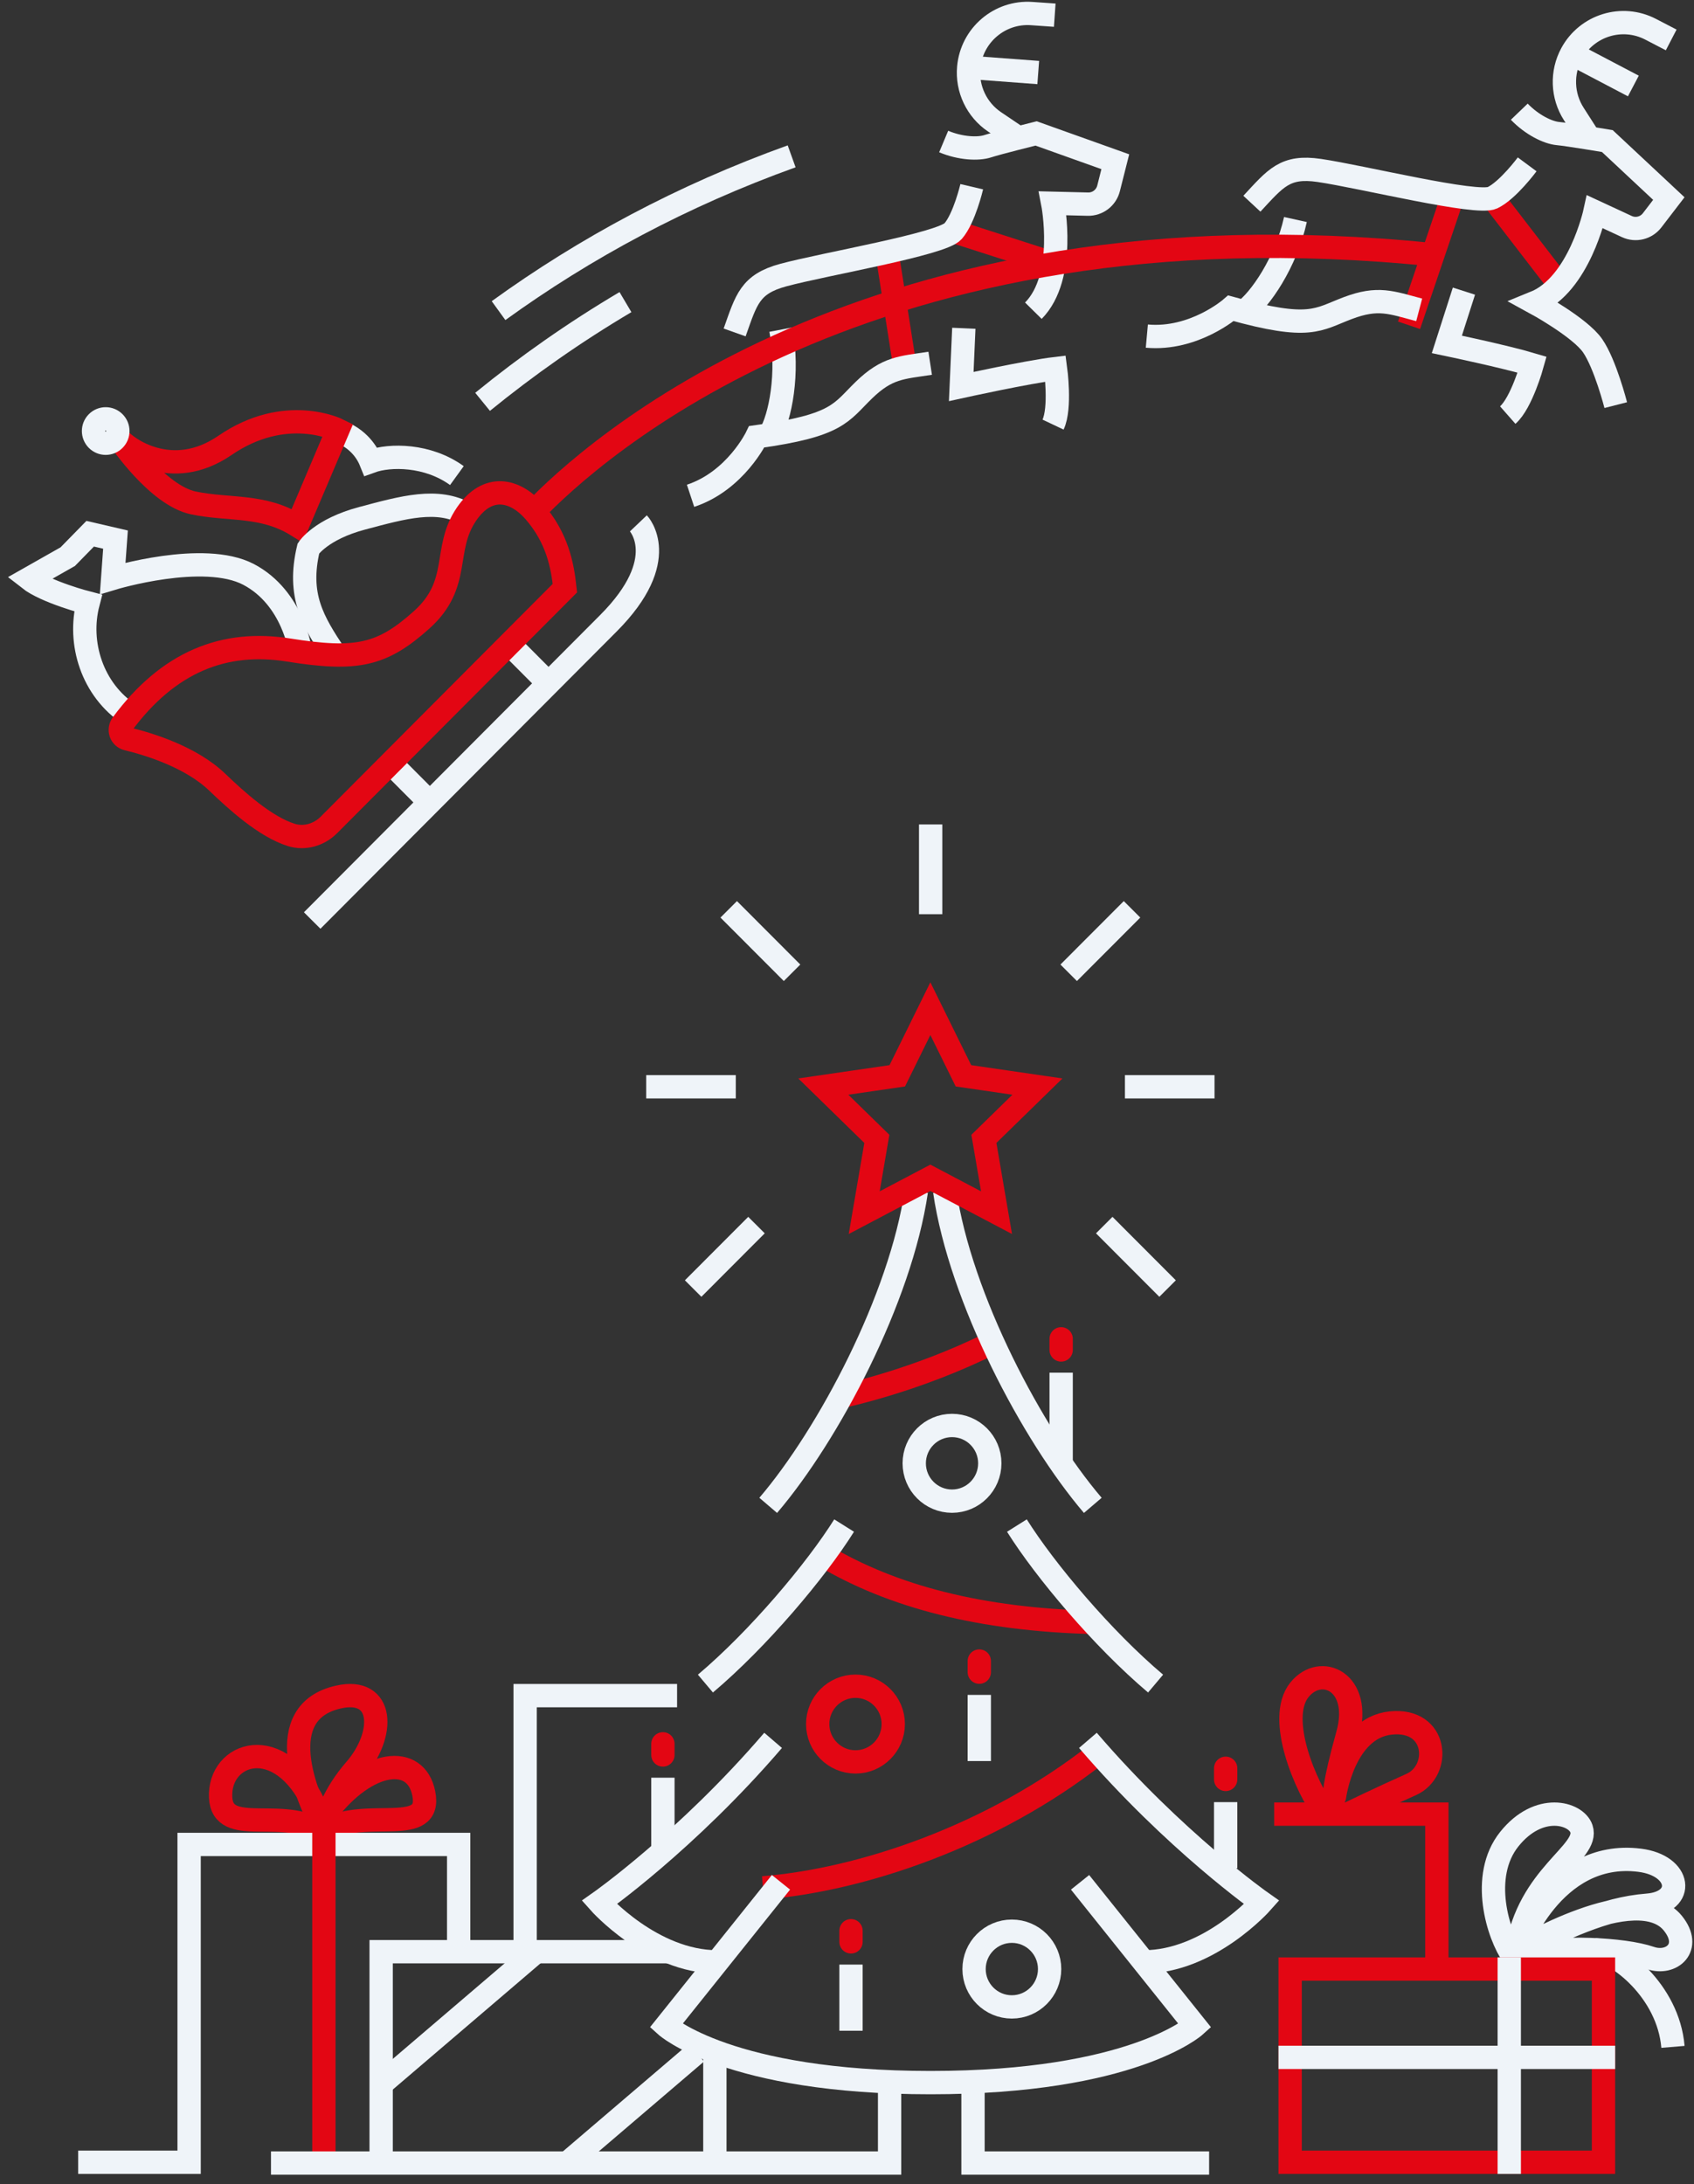 <svg width="218" height="281" viewBox="0 0 218 281" fill="none" xmlns="http://www.w3.org/2000/svg">
<rect x="0" y="0" width="218" height="281" fill="#333333" stroke="none"/>
<path d="M205.229 250.819C208.062 251.035 214.685 256.078 215.292 263.317" stroke="#EFF4F9" stroke-width="3" stroke-linejoin="round"/>
<path d="M194.74 251.685C192.78 248.945 190.412 241.372 194.226 236.601C198.038 231.834 202.828 233.221 203.51 235.25C204.557 238.361 196.655 241.202 195.171 251.009C195.171 251.009 199.694 237.886 211.004 239.309C216.378 239.984 216.902 244.711 212.016 245.092C206.353 245.53 201.187 248.11 195.171 251.009C195.171 251.009 210.695 241.701 215.291 247.424C217.789 250.536 215.107 252.812 212.389 251.884C208.824 250.667 200.723 250.37 196.42 251.379" stroke="#EFF4F9" stroke-width="3" stroke-linejoin="round"/>
<path d="M40.846 235.351C35.681 232.511 28.18 236.446 28.389 230.719C28.591 225.105 36.626 222.874 40.846 233.119" stroke="#E30613" stroke-width="3"/>
<path d="M42.08 235.352C47.245 232.512 55.652 236.34 54.535 230.72C53.525 225.622 47.294 226.324 42.08 233.12" stroke="#E30613" stroke-width="3"/>
<path d="M10.059 278.162H24.337V237.278H59.026V251.076" stroke="#EFF4F9" stroke-width="3"/>
<path d="M41.681 278.066V235.316C39.326 230.988 34.871 220.235 43.581 218.307C49.424 217.014 49.631 223.12 45.706 227.64C42.876 230.902 42.087 233.694 41.681 235.316" stroke="#E30613" stroke-width="3"/>
<path d="M127.613 172.774C117.924 177.629 108.393 179.62 108.393 179.62" stroke="#E30613" stroke-width="3"/>
<path d="M105.974 200.115C114.884 205.423 126.271 208.349 140.632 208.711" stroke="#E30613" stroke-width="3"/>
<path d="M141.163 225.622C127.513 236.331 110.638 241.873 98.184 242.862" stroke="#E30613" stroke-width="3"/>
<path d="M92.306 252.381C83.891 252.381 77.125 244.744 77.125 244.744C77.125 244.744 88.348 236.873 99.49 223.888" stroke="#EFF4F9" stroke-width="3"/>
<path d="M90.78 216.583C97.597 210.834 105.005 202.027 108.628 196.254" stroke="#EFF4F9" stroke-width="3"/>
<path d="M98.861 193.657C106.66 184.525 115.897 167.037 117.923 153.241" stroke="#EFF4F9" stroke-width="3"/>
<path d="M138.992 242.148L153.777 260.612C153.777 260.612 145.675 267.916 119.748 267.916C93.816 267.916 85.715 260.612 85.715 260.612L100.502 242.148" stroke="#EFF4F9" stroke-width="3"/>
<path d="M147.187 252.381C155.601 252.381 162.367 244.744 162.367 244.744C162.367 244.744 151.146 236.873 140.003 223.888" stroke="#EFF4F9" stroke-width="3"/>
<path d="M148.713 216.583C141.895 210.834 134.49 202.027 130.864 196.254" stroke="#EFF4F9" stroke-width="3"/>
<path d="M140.632 193.657C132.835 184.525 123.597 167.037 121.571 153.241" stroke="#EFF4F9" stroke-width="3"/>
<path fill-rule="evenodd" clip-rule="evenodd" d="M119.728 129.758L123.985 138.396L133.505 139.783L126.616 146.508L128.242 156.003L119.728 151.518L111.215 156.003L112.84 146.508L105.952 139.783L115.471 138.396L119.728 129.758Z" stroke="#E30613" stroke-width="3"/>
<path fill-rule="evenodd" clip-rule="evenodd" d="M114.953 221.79C114.953 219.103 112.774 216.922 110.092 216.922C107.407 216.922 105.229 219.103 105.229 221.79C105.229 224.478 107.407 226.659 110.092 226.659C112.774 226.659 114.953 224.478 114.953 221.79Z" stroke="#E30613" stroke-width="3"/>
<path fill-rule="evenodd" clip-rule="evenodd" d="M135.074 253.307C135.074 250.621 132.897 248.439 130.214 248.439C127.53 248.439 125.352 250.621 125.352 253.307C125.352 255.995 127.53 258.177 130.214 258.177C132.897 258.177 135.074 255.995 135.074 253.307Z" stroke="#EFF4F9" stroke-width="3"/>
<path fill-rule="evenodd" clip-rule="evenodd" d="M127.376 188.246C127.376 185.559 125.198 183.378 122.516 183.378C119.831 183.378 117.652 185.559 117.652 188.246C117.652 190.934 119.831 193.115 122.516 193.115C125.198 193.115 127.376 190.934 127.376 188.246Z" stroke="#EFF4F9" stroke-width="3"/>
<path d="M85.309 228.69V238.175" stroke="#EFF4F9" stroke-width="3"/>
<path d="M85.309 224.334V225.767" stroke="#E30613" stroke-width="3" stroke-linecap="round"/>
<path d="M126.024 218.038V226.55" stroke="#EFF4F9" stroke-width="3"/>
<path d="M126.024 213.682V215.115" stroke="#E30613" stroke-width="3" stroke-linecap="round"/>
<path d="M136.559 176.587V187.915" stroke="#EFF4F9" stroke-width="3"/>
<path d="M136.559 172.231V173.665" stroke="#E30613" stroke-width="3" stroke-linecap="round"/>
<path d="M157.729 231.834V240.346" stroke="#EFF4F9" stroke-width="3"/>
<path d="M157.729 227.479V228.913" stroke="#E30613" stroke-width="3" stroke-linecap="round"/>
<path d="M109.515 252.732V261.244" stroke="#EFF4F9" stroke-width="3"/>
<path d="M109.515 248.377V249.809" stroke="#E30613" stroke-width="3" stroke-linecap="round"/>
<path d="M114.481 268.118V278.262H34.871" stroke="#EFF4F9" stroke-width="3"/>
<path d="M125.216 268.118V278.262H155.601" stroke="#EFF4F9" stroke-width="3"/>
<path d="M91.996 264.057V278.162" stroke="#EFF4F9" stroke-width="3"/>
<path d="M49.05 278.162V251.075H86.107" stroke="#EFF4F9" stroke-width="3"/>
<path d="M49.05 268.118L69.002 251.075" stroke="#EFF4F9" stroke-width="3"/>
<path d="M72.966 278.287L89.628 264.057" stroke="#EFF4F9" stroke-width="3"/>
<path d="M87.134 218.133H67.58V249.812" stroke="#EFF4F9" stroke-width="3"/>
<path fill-rule="evenodd" clip-rule="evenodd" d="M166.027 278.162H206.352V253.308H166.027V278.162Z" stroke="#E30613" stroke-width="3"/>
<path d="M194.227 278.162V253.306" stroke="#EFF4F9" stroke-width="3" stroke-linecap="square"/>
<path d="M206.352 264.669H166.027" stroke="#EFF4F9" stroke-width="3" stroke-linecap="square"/>
<path d="M163.975 233.377H184.908V253.306" stroke="#E30613" stroke-width="3"/>
<path d="M170.593 233.377C168.026 229.906 164.253 221.085 167.218 217.394C169.985 213.945 175.321 216.379 173.429 223.143C171.539 229.906 171.738 231.125 171.738 231.125C171.738 231.125 172.888 222.293 178.965 221.655C185.041 221.017 185.516 227.83 181.599 229.57C177.95 231.186 173.429 233.377 173.429 233.377" stroke="#E30613" stroke-width="3" stroke-linejoin="round"/>
<path d="M119.765 117.606V106.06" stroke="#EFF4F9" stroke-width="3"/>
<path d="M137.528 125.144L145.681 116.98" stroke="#EFF4F9" stroke-width="3"/>
<path d="M144.768 139.809H156.297" stroke="#EFF4F9" stroke-width="3"/>
<path d="M142.104 157.6L150.256 165.765" stroke="#EFF4F9" stroke-width="3"/>
<path d="M101.929 125.144L93.778 116.98" stroke="#EFF4F9" stroke-width="3"/>
<path d="M94.688 139.809H83.159" stroke="#EFF4F9" stroke-width="3"/>
<path d="M97.351 157.6L89.2 165.765" stroke="#EFF4F9" stroke-width="3"/>
<path d="M192.061 25.441L200.68 36.631" stroke="#E30613" stroke-width="3"/>
<path d="M122.651 29.745L135.64 33.918" stroke="#E30613" stroke-width="3"/>
<path d="M186.974 25.189L181.328 41.846" stroke="#E30613" stroke-width="3"/>
<path d="M114.136 32.438L116.297 46.198" stroke="#E30613" stroke-width="3"/>
<path d="M16.692 91.925C11.843 88.744 9.996 82.712 11.336 77.577C11.336 77.577 5.932 76.188 3.716 74.444L8.719 71.609L11.604 68.661L14.864 69.416L14.501 74.404C14.501 74.404 26.203 70.855 31.991 73.897C37.778 76.939 38.669 83.852 38.669 83.852" stroke="#EFF4F9" stroke-width="3"/>
<path d="M43.357 55.43C44.414 55.735 45.411 56.304 46.243 57.139C46.9 57.798 47.391 58.558 47.718 59.368C50.184 58.47 55.053 58.472 58.797 61.182" stroke="#EFF4F9" stroke-width="3"/>
<path fill-rule="evenodd" clip-rule="evenodd" d="M38.255 67.612L43.485 55.306C43.485 55.306 36.762 51.94 28.945 57.299C22.023 62.04 16.113 57.483 15.378 56.485C15.378 56.485 20.239 63.733 24.9 64.701C29.531 65.664 33.814 64.849 38.255 67.612Z" stroke="#E30613" stroke-width="3"/>
<path d="M43.141 84.257C40.278 79.968 38.244 76.621 39.691 70.552C39.691 70.552 41.293 68.083 46.605 66.674C51.92 65.261 56.292 64.01 60.042 66.125" stroke="#EFF4F9" stroke-width="3"/>
<path d="M40.175 118.418L78.298 80.177C86.528 71.923 82.153 67.327 82.153 67.327" stroke="#EFF4F9" stroke-width="3"/>
<path d="M50.265 98.16L55.316 103.228" stroke="#EFF4F9" stroke-width="3"/>
<path d="M65.538 82.842L70.589 87.909" stroke="#EFF4F9" stroke-width="3"/>
<path fill-rule="evenodd" clip-rule="evenodd" d="M42.322 106.128C42.322 106.128 71.57 76.792 72.695 75.662C72.386 72.784 71.741 69.212 68.737 65.777C66.281 62.976 62.77 62.146 60.044 66.125C56.914 70.69 59.461 75.082 54.237 79.76C49.193 84.273 45.955 85.034 37.153 83.624C28.858 82.294 21.674 85.13 15.73 93.161C15.213 93.857 15.542 94.848 16.38 95.05C19.132 95.715 24.554 97.361 27.948 100.615C30.401 102.966 34.131 106.367 37.504 107.414C39.206 107.942 41.061 107.392 42.322 106.128Z" stroke="#E30613" stroke-width="3"/>
<path fill-rule="evenodd" clip-rule="evenodd" d="M14.708 54.342C14.097 53.728 13.105 53.728 12.495 54.342C11.883 54.954 11.883 55.948 12.495 56.562C13.105 57.174 14.097 57.174 14.708 56.562C15.318 55.948 15.318 54.954 14.708 54.342Z" stroke="#EFF4F9" stroke-width="3"/>
<path d="M94.54 42.767C96.05 38.516 96.503 36.55 100.807 35.387C106.148 33.946 121.201 31.414 122.652 29.744C124.105 28.075 125.053 24.02 125.053 24.02" stroke="#EFF4F9" stroke-width="3"/>
<path d="M121.44 18.206C123.589 19.108 125.873 19.225 127.14 18.802C128.294 18.418 133.334 17.165 133.334 17.165L143.527 20.805L142.66 24.236C142.353 25.453 141.248 26.292 139.999 26.262L135.475 26.151C135.475 26.151 137.32 35.573 132.984 39.973" stroke="#EFF4F9" stroke-width="3"/>
<path d="M135.735 1.953L132.769 1.745C128.64 1.456 125.04 4.531 124.665 8.663C124.413 11.438 125.691 14.129 127.999 15.684L131.28 17.896" stroke="#EFF4F9" stroke-width="3"/>
<path d="M124.665 8.663L133.611 9.331" stroke="#EFF4F9" stroke-width="3"/>
<path d="M119.704 46.733C115.983 47.3 114.171 47.279 111.174 50.185C108.175 53.092 107.883 54.74 97.385 56.187C97.385 56.187 94.674 61.863 88.867 63.781" stroke="#EFF4F9" stroke-width="3"/>
<path d="M124.034 42.23L123.702 49.722C123.702 49.722 132.242 47.844 135.839 47.417C135.839 47.417 136.53 52.48 135.517 54.623" stroke="#EFF4F9" stroke-width="3"/>
<path d="M99.064 55.939C100.407 53.75 101.55 47.956 100.486 42.404" stroke="#EFF4F9" stroke-width="3"/>
<path d="M161.105 26.207C164.173 22.905 165.366 21.28 169.778 21.927C175.253 22.729 190.068 26.396 192.061 25.441C194.055 24.487 196.53 21.143 196.53 21.143" stroke="#EFF4F9" stroke-width="3"/>
<path d="M195.515 14.368C197.131 16.051 199.181 17.066 200.51 17.183C201.722 17.29 206.845 18.146 206.845 18.146L214.761 25.544L212.608 28.348C211.845 29.34 210.498 29.674 209.364 29.148L205.253 27.243C205.253 27.243 203.223 36.629 197.499 38.944C197.499 38.944 203.324 42.109 204.956 44.48C206.586 46.849 207.93 52.116 207.93 52.116" stroke="#EFF4F9" stroke-width="3"/>
<path d="M215.066 5.138L212.423 3.766C208.75 1.858 204.229 3.248 202.249 6.889C200.92 9.337 201.027 12.318 202.529 14.662L204.669 18" stroke="#EFF4F9" stroke-width="3"/>
<path d="M202.25 6.891L210.196 11.063" stroke="#EFF4F9" stroke-width="3"/>
<path d="M182.635 39.862C178.994 38.901 177.342 38.164 173.439 39.637C169.537 41.112 168.619 42.507 158.409 39.658C158.409 39.658 153.674 43.788 147.586 43.238" stroke="#EFF4F9" stroke-width="3"/>
<path d="M188.393 37.452L186.195 44.303C186.195 44.303 193.707 45.871 197.175 46.911C197.175 46.911 195.81 51.835 194.031 53.398" stroke="#EFF4F9" stroke-width="3"/>
<path d="M160.05 40.099C162.149 38.626 165.489 33.76 166.708 28.24" stroke="#EFF4F9" stroke-width="3"/>
<path d="M68.737 65.777C75.808 58.397 111.678 25.351 184.364 32.764" stroke="#E30613" stroke-width="3"/>
<path d="M64.158 39.96C75.284 31.912 87.827 25.163 101.876 20.112" stroke="#EFF4F9" stroke-width="3"/>
<path d="M62.103 51.693C67.816 47.039 73.941 42.742 80.49 38.865" stroke="#EFF4F9" stroke-width="3"/>
</svg>
